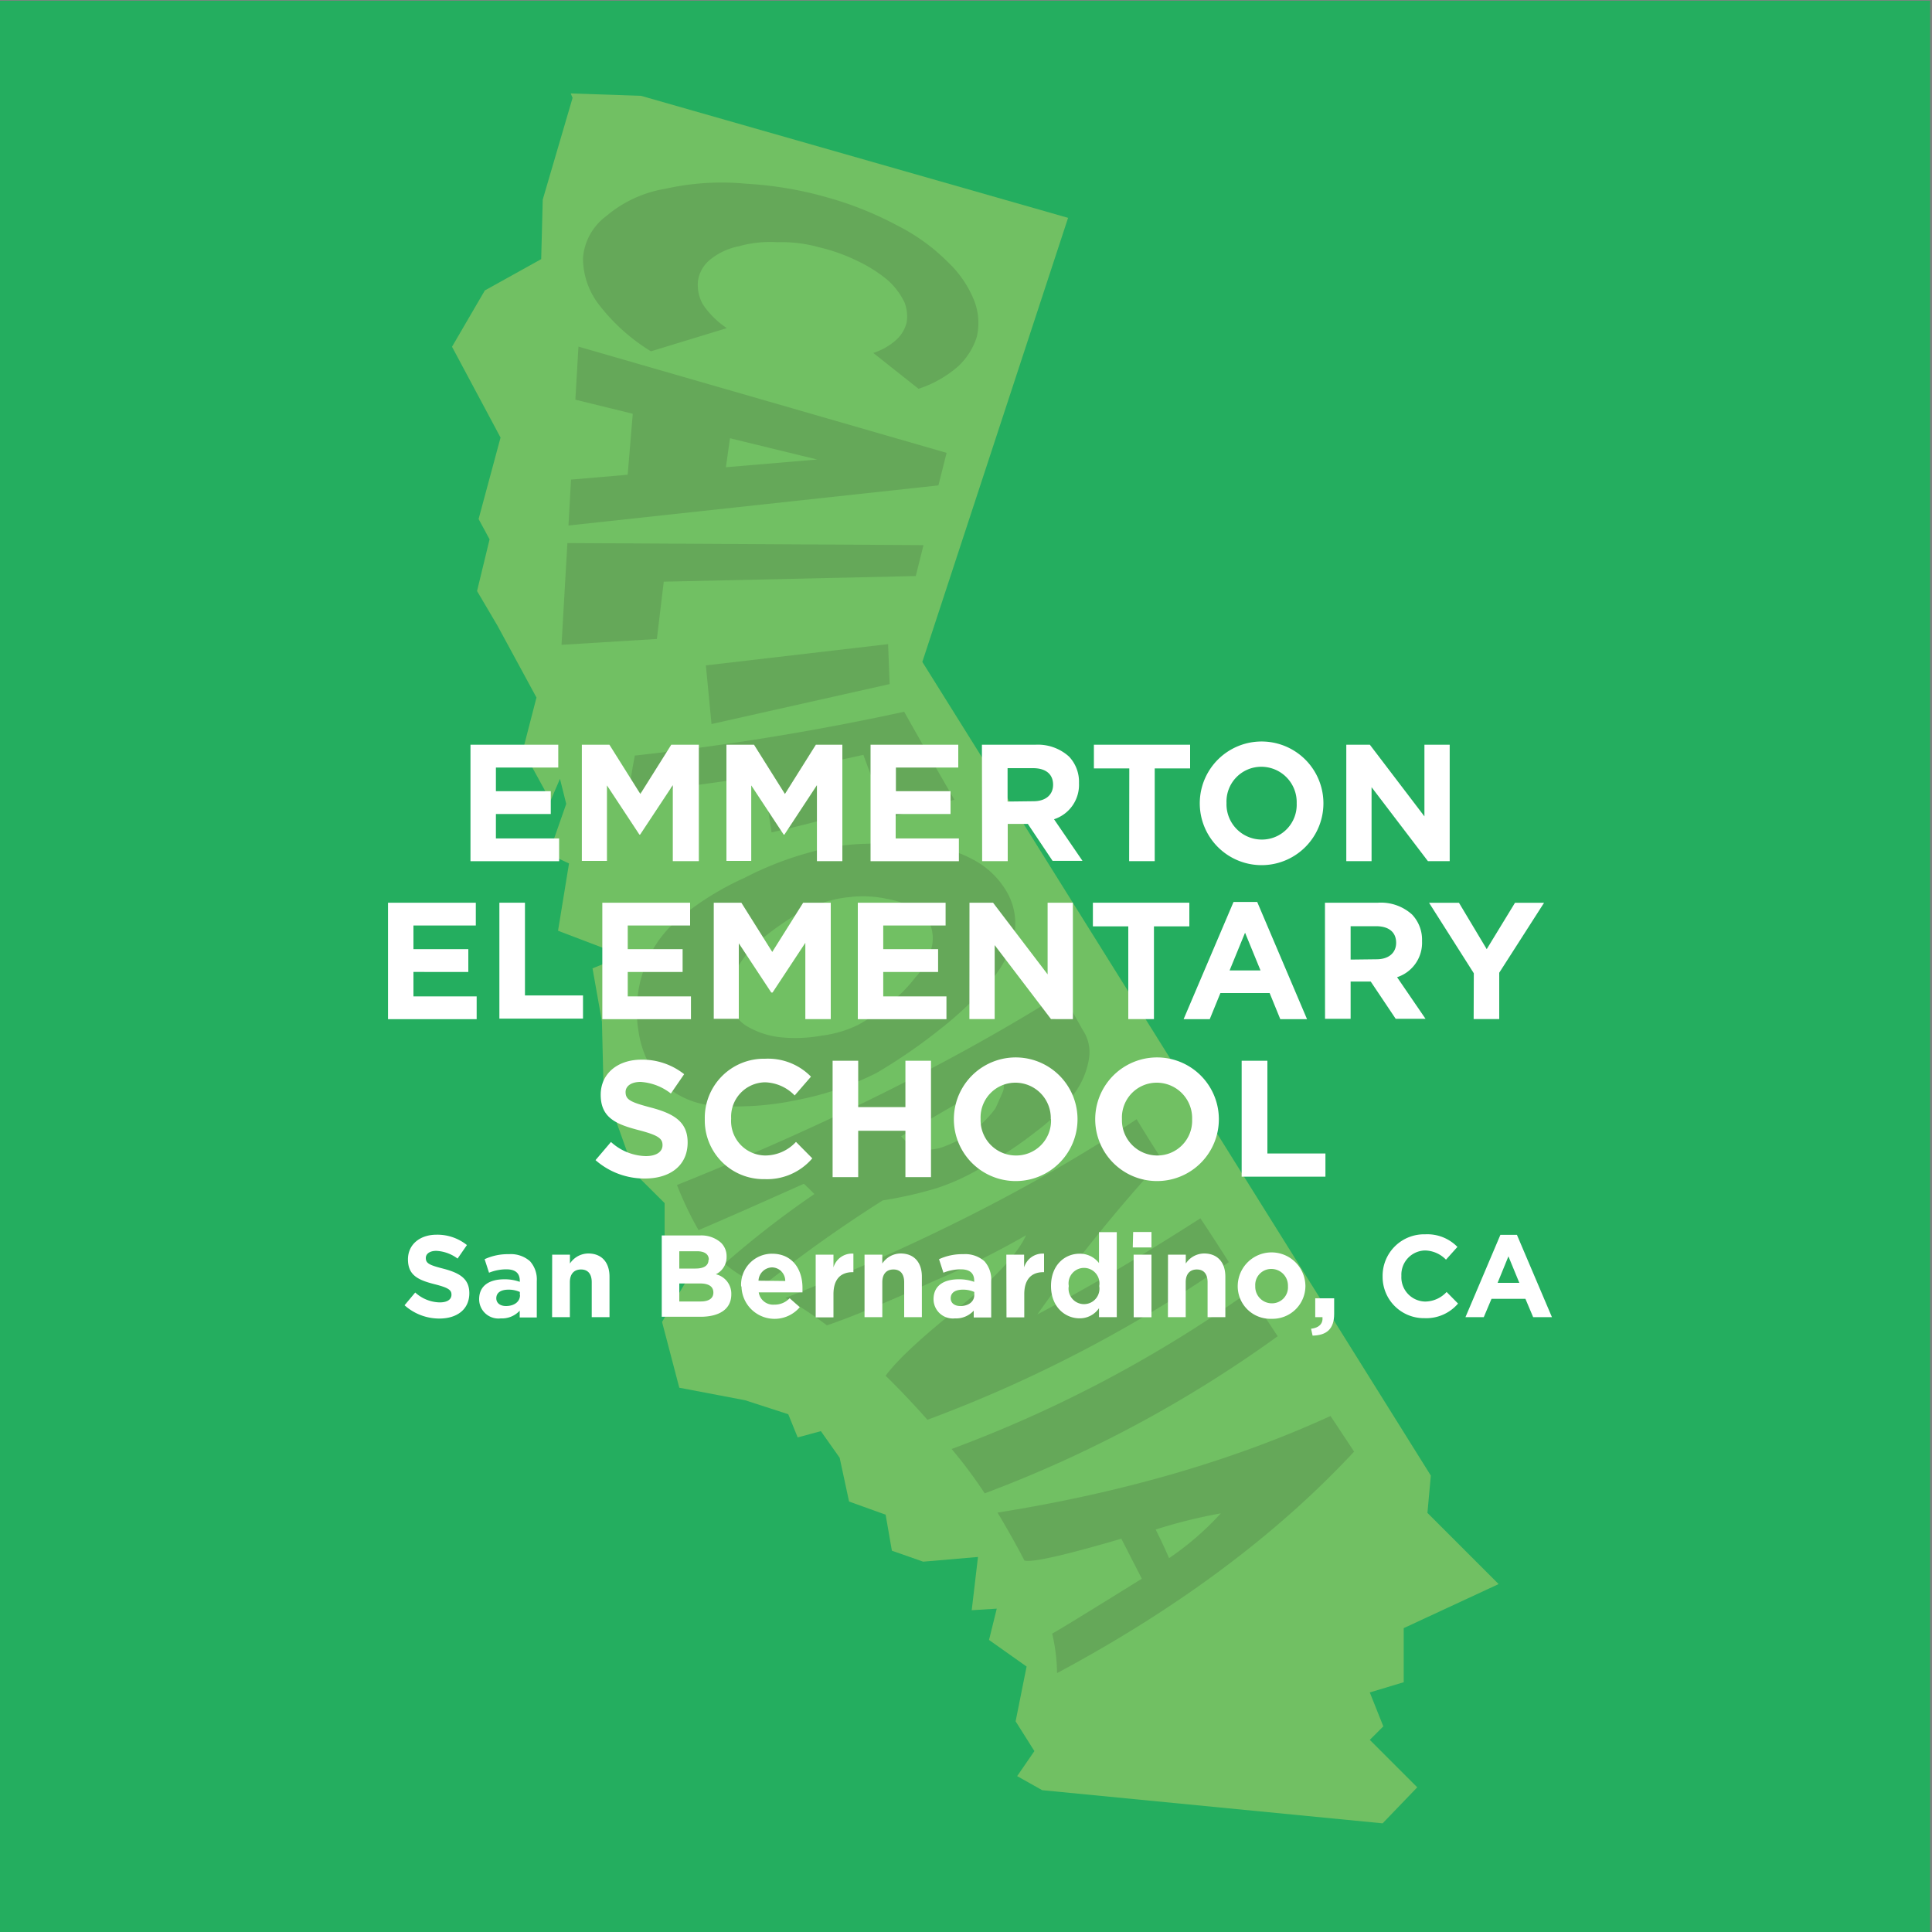 <svg xmlns="http://www.w3.org/2000/svg" viewBox="0 0 250 250"><rect x="0" y="0" width="250" height="250" fill="#808080" stroke="none"/><defs><style>.cls-1{isolation:isolate;}.cls-2{fill:#24ae5f;}.cls-3{fill:#71c063;}.cls-3,.cls-5{fill-rule:evenodd;}.cls-4{opacity:0.15;mix-blend-mode:multiply;}.cls-5{fill:#231f20;}.cls-6{fill:#fff;}</style></defs><title>Artboard 21</title><g class="cls-1"><g id="Layer_1" data-name="Layer 1"><rect class="cls-2" x="-0.23" y="0.09" width="249.99" height="250"/><path class="cls-3" d="M73.85,12.09l.24.58L70.23,25.83l-.2,7.7-7.29,4.05-4.25,7.29,6.28,11.75L61.93,67.16l1.42,2.63-1.62,6.69,2.63,4.46,5.06,9.32L67.8,96.53v.81l3.44,6.28,1.22-2.84.81,3.24L71,110.51l2.63,1.22-1.42,8.71,8.51,3.24-4.05,1.62,1.22,6.89.2,8.3,4.05,11.35L86,155.68v6.07L88.67,166l-3,5.06,2.23,8.51,8.51,1.62L102,183l1.22,3,3-.81,2.43,3.44,1.22,5.67L114.6,196l.81,4.66,4.05,1.42,7.09-.61-.81,6.89,3.24-.2-1,4.05,4.86,3.44-1.42,7.09,2.43,3.85-2.23,3.24,3.24,1.82,44.05,4.29,4.48-4.66-6.14-6.14,1.75-1.75L177.25,219l4.39-1.32v-7l12.28-5.7-9.21-9.21.44-4.83L119.35,85.65l18.86-57.46L82.95,12.4l-9.1-.31Z"/><g class="cls-4"><polygon class="cls-5" points="114.92 83.35 115.12 88.52 92.07 93.69 91.34 86.1 114.92 83.35"/><path class="cls-5" d="M121.82,148.49a17.54,17.54,0,0,0,2.65-1.19,12.5,12.5,0,0,0,2.45-1.79,13.13,13.13,0,0,0,1.89-2.09q.46-1,.93-2.09a1.76,1.76,0,0,0-.2-1.79q-8.13,4.61-12.94,7.5a13,13,0,0,0,1.26,1.23q.86.27,1.76.5A6.72,6.72,0,0,0,121.82,148.49Zm29.45,53.14a37.43,37.43,0,0,0,6.7-5.8,66,66,0,0,0-8.43,2.09Q150.48,199.77,151.28,201.63Zm-3.52,2.65-2.65-5.17q-11.11,3.25-12.54,2.82-1.56-3-3.48-6.2,24.18-3.85,43.09-12.5,1.59,2.39,3.05,4.61-15,16.12-38.44,28.66a23,23,0,0,0-.63-5.11Q137.25,210.81,147.76,204.28Zm13.77-37.08q1.89,2.79,3.81,5.71a161.39,161.39,0,0,1-37.91,20.33,59.49,59.49,0,0,0-4.28-5.74A165.5,165.5,0,0,0,161.52,167.2ZM140.1,133.27a5.13,5.13,0,0,1,.8,3.78,10.2,10.2,0,0,1-1.86,4.41,23.29,23.29,0,0,1-4.91,4.91,49.12,49.12,0,0,1-6.9,4.58,28.27,28.27,0,0,1-6,2.79,51.38,51.38,0,0,1-7,1.59,173.24,173.24,0,0,0-15.46,11,13.89,13.89,0,0,1-5-2.82,121.94,121.94,0,0,1,11.61-9q-.63-.66-1.36-1.33-8.82,3.95-13.63,6a44.73,44.73,0,0,1-2.79-5.84q28.76-11.54,49.85-24.81Q138.8,130.94,140.1,133.27Zm7,11.58q1.49,2.49,3.28,5.24a205.07,205.07,0,0,0-16.15,20q9.49-5,21.1-12.44,1.82,2.72,3.68,5.67a174.76,174.76,0,0,1-39,20.4q-2.65-3-5.41-5.7,2.29-3.12,9.78-9.06,6.77-5.54,8.39-9.12A110.4,110.4,0,0,1,121,165.7q-9.39,4.25-14,5.8a50,50,0,0,0-5.37-3.55Q127.83,157.61,147.06,144.84Zm-36.85-28.79a15.26,15.26,0,0,0-3.91.8,22.43,22.43,0,0,0-4,1.92A36.4,36.4,0,0,0,98,122a13.43,13.43,0,0,0-2.92,3.85,5.78,5.78,0,0,0-.56,3.85,4.57,4.57,0,0,0,2.06,3.05,10.82,10.82,0,0,0,4.31,1.46,18.93,18.93,0,0,0,5.44-.2,14.87,14.87,0,0,0,4.71-1.39,27.84,27.84,0,0,0,3.91-2.65,18.9,18.9,0,0,0,3.52-3.52,8.31,8.31,0,0,0,2-3.55,4.88,4.88,0,0,0-.07-3.18,5.2,5.2,0,0,0-2.12-2.26,14.1,14.1,0,0,0-3.72-1.19A14.88,14.88,0,0,0,110.21,116.05ZM87.59,119.1a37,37,0,0,1,8.76-5.51,42.54,42.54,0,0,1,8.39-3.28,28.47,28.47,0,0,1,7.56-1.13,42.43,42.43,0,0,1,8.29.27,16.56,16.56,0,0,1,6,2.16,10.91,10.91,0,0,1,3.68,3.78,8.17,8.17,0,0,1,1.06,5,13.18,13.18,0,0,1-2.65,5.94,44.28,44.28,0,0,1-7.1,6.9,69.21,69.21,0,0,1-8.16,5.61,39.09,39.09,0,0,1-10.18,3.48,38.2,38.2,0,0,1-11.11.73,10.8,10.8,0,0,1-6.77-3.28,13.19,13.19,0,0,1-2.75-6.4,16.15,16.15,0,0,1,.56-7.5A14.77,14.77,0,0,1,87.59,119.1Zm-6.27-16.39q.4-2.75.83-4.94A334.7,334.7,0,0,0,117,92.1q2.92,5.21,6.5,11.38-3.22.86-8.66,2.39-1.76-4.48-3.12-8.19-3,.66-5.74,1.23.76,3,1.79,6.8-3.45,1-7.93,2-.63-4.08-1-7.36Q88.16,101.92,81.32,102.72Z"/><path class="cls-5" d="M119.5,70.54l-1,4-32.61.73L85,82.68l-12.34.76.76-13.17ZM93.93,60.46l11.81-1L94.46,56.71Zm28.56-1.86-1.06,4.21L73.56,68l.33-5.94,7.33-.63.66-7.89-7.43-1.82.4-6.87Zm-26-34.83a48,48,0,0,1,10.61,1.79,44.39,44.39,0,0,1,9.12,3.68,25,25,0,0,1,6.4,4.64A14,14,0,0,1,126.1,39a8,8,0,0,1,.3,4.58A8.84,8.84,0,0,1,124,47.39a14.74,14.74,0,0,1-5.14,2.92L113,45.67a8.08,8.08,0,0,0,3-1.72,4.48,4.48,0,0,0,1.33-2.26,5,5,0,0,0-.3-2.59,9.38,9.38,0,0,0-2.09-2.79A18.41,18.41,0,0,0,111,33.79,23.5,23.5,0,0,0,106,32a18.17,18.17,0,0,0-5.41-.66,15.12,15.12,0,0,0-5,.53,8.43,8.43,0,0,0-3.81,1.82,4.34,4.34,0,0,0-1.46,2.65A5.06,5.06,0,0,0,91,39.46a11.28,11.28,0,0,0,3.05,3l-9.82,3a24.8,24.8,0,0,1-6.57-5.84,9.86,9.86,0,0,1-2.22-6.24,7.44,7.44,0,0,1,3-5.41,15.81,15.81,0,0,1,7.7-3.55A33.13,33.13,0,0,1,96.51,23.77Z"/></g><path class="cls-6" d="M60.88,96.37H72.24v2.95H64.17v3.06h7.1v2.95h-7.1v3.16h8.18v2.95H60.88Z"/><path class="cls-6" d="M75.29,96.37h3.57l4,6.37,4-6.37h3.57v15.06H87.06V101.6L82.83,108h-.09l-4.2-6.37v9.77H75.29Z"/><path class="cls-6" d="M94,96.37h3.57l4,6.37,4-6.37H109v15.06h-3.29V101.6L101.5,108h-.09l-4.2-6.37v9.77H94Z"/><path class="cls-6" d="M112.65,96.37H124v2.95h-8.07v3.06H123v2.95h-7.1v3.16h8.18v2.95H112.65Z"/><path class="cls-6" d="M127.06,96.37h6.88a6,6,0,0,1,4.39,1.53,4.73,4.73,0,0,1,1.29,3.44v0a4.68,4.68,0,0,1-3.23,4.67l3.68,5.38h-3.87L133,106.61h-2.6v4.82h-3.31Zm6.67,7.31c1.61,0,2.54-.86,2.54-2.13v0c0-1.42-1-2.15-2.6-2.15h-3.29v4.32Z"/><path class="cls-6" d="M146.13,99.43h-4.58V96.37H154v3.06h-4.58v12h-3.31Z"/><path class="cls-6" d="M155.25,103.95v0a8,8,0,0,1,16,0v0a8,8,0,0,1-16,0Zm12.54,0v0a4.58,4.58,0,0,0-4.56-4.73,4.5,4.5,0,0,0-4.52,4.69v0a4.57,4.57,0,0,0,4.56,4.73A4.5,4.5,0,0,0,167.79,103.95Z"/><path class="cls-6" d="M174.21,96.37h3.05l7.06,9.27V96.37h3.27v15.06h-2.82l-7.29-9.57v9.57h-3.27Z"/><path class="cls-6" d="M50.21,116.81H61.57v2.95H53.5v3.06h7.1v2.95H53.5v3.16h8.18v2.95H50.21Z"/><path class="cls-6" d="M64.62,116.81h3.31v12h7.51v3H64.62Z"/><path class="cls-6" d="M77.94,116.81H89.3v2.95H81.23v3.06h7.1v2.95h-7.1v3.16h8.18v2.95H77.94Z"/><path class="cls-6" d="M92.36,116.81h3.57l4,6.37,4-6.37h3.57v15.06h-3.29V122l-4.24,6.43H99.8l-4.2-6.37v9.77H92.36Z"/><path class="cls-6" d="M111,116.81h11.36v2.95h-8.07v3.06h7.1v2.95h-7.1v3.16h8.18v2.95H111Z"/><path class="cls-6" d="M125.45,116.81h3.05l7.06,9.27v-9.27h3.27v15.06H136l-7.29-9.57v9.57h-3.27Z"/><path class="cls-6" d="M146,119.87h-4.58v-3.06h12.48v3.06h-4.58v12H146Z"/><path class="cls-6" d="M159.62,116.71h3.06l6.45,15.17h-3.46l-1.38-3.38h-6.37l-1.38,3.38h-3.38Zm3.49,8.86-2-4.88-2,4.88Z"/><path class="cls-6" d="M171.45,116.81h6.88a6,6,0,0,1,4.39,1.53,4.73,4.73,0,0,1,1.29,3.44v0a4.68,4.68,0,0,1-3.23,4.67l3.68,5.38H180.6l-3.23-4.82h-2.6v4.82h-3.31Zm6.67,7.32c1.61,0,2.54-.86,2.54-2.13v0c0-1.42-1-2.15-2.6-2.15h-3.29v4.32Z"/><path class="cls-6" d="M190.71,125.94l-5.79-9.12h3.87l3.59,6,3.66-6h3.76L194,125.87v6h-3.31Z"/><path class="cls-6" d="M77.06,150.12l2-2.35a6.91,6.91,0,0,0,4.5,1.83c1.35,0,2.17-.54,2.17-1.42v0c0-.84-.52-1.27-3-1.92-3-.77-5-1.61-5-4.6v0c0-2.73,2.19-4.54,5.27-4.54A8.72,8.72,0,0,1,88.53,139l-1.72,2.5A7.07,7.07,0,0,0,82.89,140c-1.27,0-1.94.58-1.94,1.31v0c0,1,.65,1.31,3.25,2,3.06.8,4.78,1.89,4.78,4.52v0c0,3-2.28,4.67-5.53,4.67A9.59,9.59,0,0,1,77.06,150.12Z"/><path class="cls-6" d="M91.2,144.83v0A7.65,7.65,0,0,1,99,137a7.77,7.77,0,0,1,5.94,2.32l-2.11,2.43a5.56,5.56,0,0,0-3.85-1.7,4.46,4.46,0,0,0-4.37,4.69v0A4.47,4.47,0,0,0,99,149.52a5.43,5.43,0,0,0,4-1.76l2.11,2.13a7.7,7.7,0,0,1-6.17,2.69A7.6,7.6,0,0,1,91.2,144.83Z"/><path class="cls-6" d="M107.74,137.26h3.31v6h6.11v-6h3.31v15.06h-3.31v-6h-6.11v6h-3.31Z"/><path class="cls-6" d="M123.43,144.83v0a8,8,0,0,1,16,0v0a8,8,0,0,1-16,0Zm12.54,0v0a4.58,4.58,0,0,0-4.56-4.73,4.5,4.5,0,0,0-4.52,4.69v0a4.57,4.57,0,0,0,4.56,4.73A4.5,4.5,0,0,0,136,144.83Z"/><path class="cls-6" d="M141.72,144.83v0a8,8,0,0,1,16,0v0a8,8,0,0,1-16,0Zm12.54,0v0a4.58,4.58,0,0,0-4.56-4.73,4.5,4.5,0,0,0-4.52,4.69v0a4.57,4.57,0,0,0,4.56,4.73A4.5,4.5,0,0,0,154.26,144.83Z"/><path class="cls-6" d="M160.67,137.26H164v12h7.51v3H160.67Z"/><path class="cls-6" d="M52.35,168.9l1.38-1.65a4.85,4.85,0,0,0,3.16,1.28c1,0,1.53-.38,1.53-1v0c0-.59-.36-.89-2.13-1.34-2.13-.54-3.5-1.13-3.5-3.23v0c0-1.92,1.54-3.19,3.7-3.19a6.12,6.12,0,0,1,3.93,1.34l-1.21,1.75a5,5,0,0,0-2.75-1c-.89,0-1.36.41-1.36.92v0c0,.7.45.92,2.28,1.39,2.15.56,3.35,1.33,3.35,3.17v0c0,2.1-1.6,3.28-3.88,3.28A6.73,6.73,0,0,1,52.35,168.9Z"/><path class="cls-6" d="M62,168.12v0c0-1.77,1.34-2.58,3.26-2.58a5.76,5.76,0,0,1,2,.33v-.14c0-1-.59-1.48-1.74-1.48a6,6,0,0,0-2.24.44l-.57-1.75a7.15,7.15,0,0,1,3.14-.65,3.74,3.74,0,0,1,2.73.91,3.53,3.53,0,0,1,.88,2.58v4.7H67.25v-.88a3.11,3.11,0,0,1-2.45,1A2.5,2.5,0,0,1,62,168.12Zm5.27-.53v-.41a3.55,3.55,0,0,0-1.46-.3c-1,0-1.59.39-1.59,1.12v0c0,.62.51,1,1.25,1C66.57,169,67.29,168.42,67.29,167.59Z"/><path class="cls-6" d="M71.45,162.35h2.3v1.15a2.87,2.87,0,0,1,2.37-1.3c1.74,0,2.75,1.15,2.75,3v5.24h-2.3v-4.52c0-1.09-.51-1.65-1.39-1.65s-1.44.56-1.44,1.65v4.52h-2.3Z"/><path class="cls-6" d="M85.63,159.87h4.91a3.82,3.82,0,0,1,2.76.94,2.43,2.43,0,0,1,.72,1.8v0a2.46,2.46,0,0,1-1.39,2.28,2.58,2.58,0,0,1,2,2.6v0c0,1.93-1.57,2.9-4,2.9h-5ZM91.72,163c0-.7-.54-1.09-1.53-1.09H87.9v2.24H90c1,0,1.68-.33,1.68-1.12Zm-1.13,3.08H87.9v2.33h2.76c1,0,1.65-.36,1.65-1.15v0C92.31,166.52,91.78,166.08,90.58,166.08Z"/><path class="cls-6" d="M95.9,166.44v0a4,4,0,0,1,4-4.21c2.7,0,3.94,2.1,3.94,4.4,0,.18,0,.39,0,.6H98.18a1.88,1.88,0,0,0,2,1.59,2.65,2.65,0,0,0,2-.83l1.31,1.16a4.28,4.28,0,0,1-7.54-2.67Zm5.71-.68A1.74,1.74,0,0,0,99.9,164a1.8,1.8,0,0,0-1.75,1.72Z"/><path class="cls-6" d="M105.55,162.35h2.3V164a2.5,2.5,0,0,1,2.58-1.78v2.4h-.12c-1.53,0-2.46.92-2.46,2.85v3h-2.3Z"/><path class="cls-6" d="M111.87,162.35h2.3v1.15a2.87,2.87,0,0,1,2.37-1.3c1.74,0,2.75,1.15,2.75,3v5.24H117v-4.52c0-1.09-.51-1.65-1.39-1.65s-1.44.56-1.44,1.65v4.52h-2.3Z"/><path class="cls-6" d="M120.8,168.12v0c0-1.77,1.34-2.58,3.26-2.58a5.76,5.76,0,0,1,2,.33v-.14c0-1-.59-1.48-1.74-1.48a6,6,0,0,0-2.24.44l-.57-1.75a7.15,7.15,0,0,1,3.14-.65,3.74,3.74,0,0,1,2.73.91,3.53,3.53,0,0,1,.88,2.58v4.7H126v-.88a3.11,3.11,0,0,1-2.45,1A2.5,2.5,0,0,1,120.8,168.12Zm5.27-.53v-.41a3.55,3.55,0,0,0-1.46-.3c-1,0-1.59.39-1.59,1.12v0c0,.62.51,1,1.25,1C125.34,169,126.07,168.42,126.07,167.59Z"/><path class="cls-6" d="M130.22,162.35h2.3V164a2.5,2.5,0,0,1,2.58-1.78v2.4H135c-1.53,0-2.46.92-2.46,2.85v3h-2.3Z"/><path class="cls-6" d="M136,166.41v0c0-2.7,1.77-4.18,3.69-4.18a3.11,3.11,0,0,1,2.52,1.21v-4h2.3v11h-2.3v-1.16a3,3,0,0,1-2.52,1.31C137.82,170.59,136,169.11,136,166.41Zm6.24,0v0a2,2,0,1,0-3.94,0v0a2,2,0,1,0,3.94,0Z"/><path class="cls-6" d="M146.63,159.42H149v2h-2.42Zm.06,2.93H149v8.1h-2.3Z"/><path class="cls-6" d="M151.14,162.35h2.3v1.15a2.87,2.87,0,0,1,2.37-1.3c1.74,0,2.75,1.15,2.75,3v5.24h-2.3v-4.52c0-1.09-.51-1.65-1.39-1.65s-1.44.56-1.44,1.65v4.52h-2.3Z"/><path class="cls-6" d="M160.16,166.44v0a4.38,4.38,0,0,1,8.76,0v0a4.25,4.25,0,0,1-4.4,4.21A4.21,4.21,0,0,1,160.16,166.44Zm6.5,0v0a2.15,2.15,0,0,0-2.13-2.24,2.07,2.07,0,0,0-2.1,2.21v0a2.15,2.15,0,0,0,2.13,2.24A2.07,2.07,0,0,0,166.66,166.44Z"/><path class="cls-6" d="M169.65,171.94c1-.11,1.56-.63,1.48-1.5h-.94V168h2.45v2c0,2-1,2.79-2.79,2.83Z"/><path class="cls-6" d="M178.91,165.19v0a5.37,5.37,0,0,1,5.51-5.47,5.45,5.45,0,0,1,4.17,1.63L187.11,163a3.9,3.9,0,0,0-2.7-1.19,3.13,3.13,0,0,0-3.07,3.29v0a3.14,3.14,0,0,0,3.07,3.32,3.82,3.82,0,0,0,2.78-1.24l1.48,1.5a5.41,5.41,0,0,1-4.34,1.89A5.34,5.34,0,0,1,178.91,165.19Z"/><path class="cls-6" d="M194.15,159.79h2.14l4.53,10.65h-2.43l-1-2.37H193l-1,2.37h-2.37ZM196.6,166l-1.41-3.43-1.4,3.43Z"/></g></g></svg>